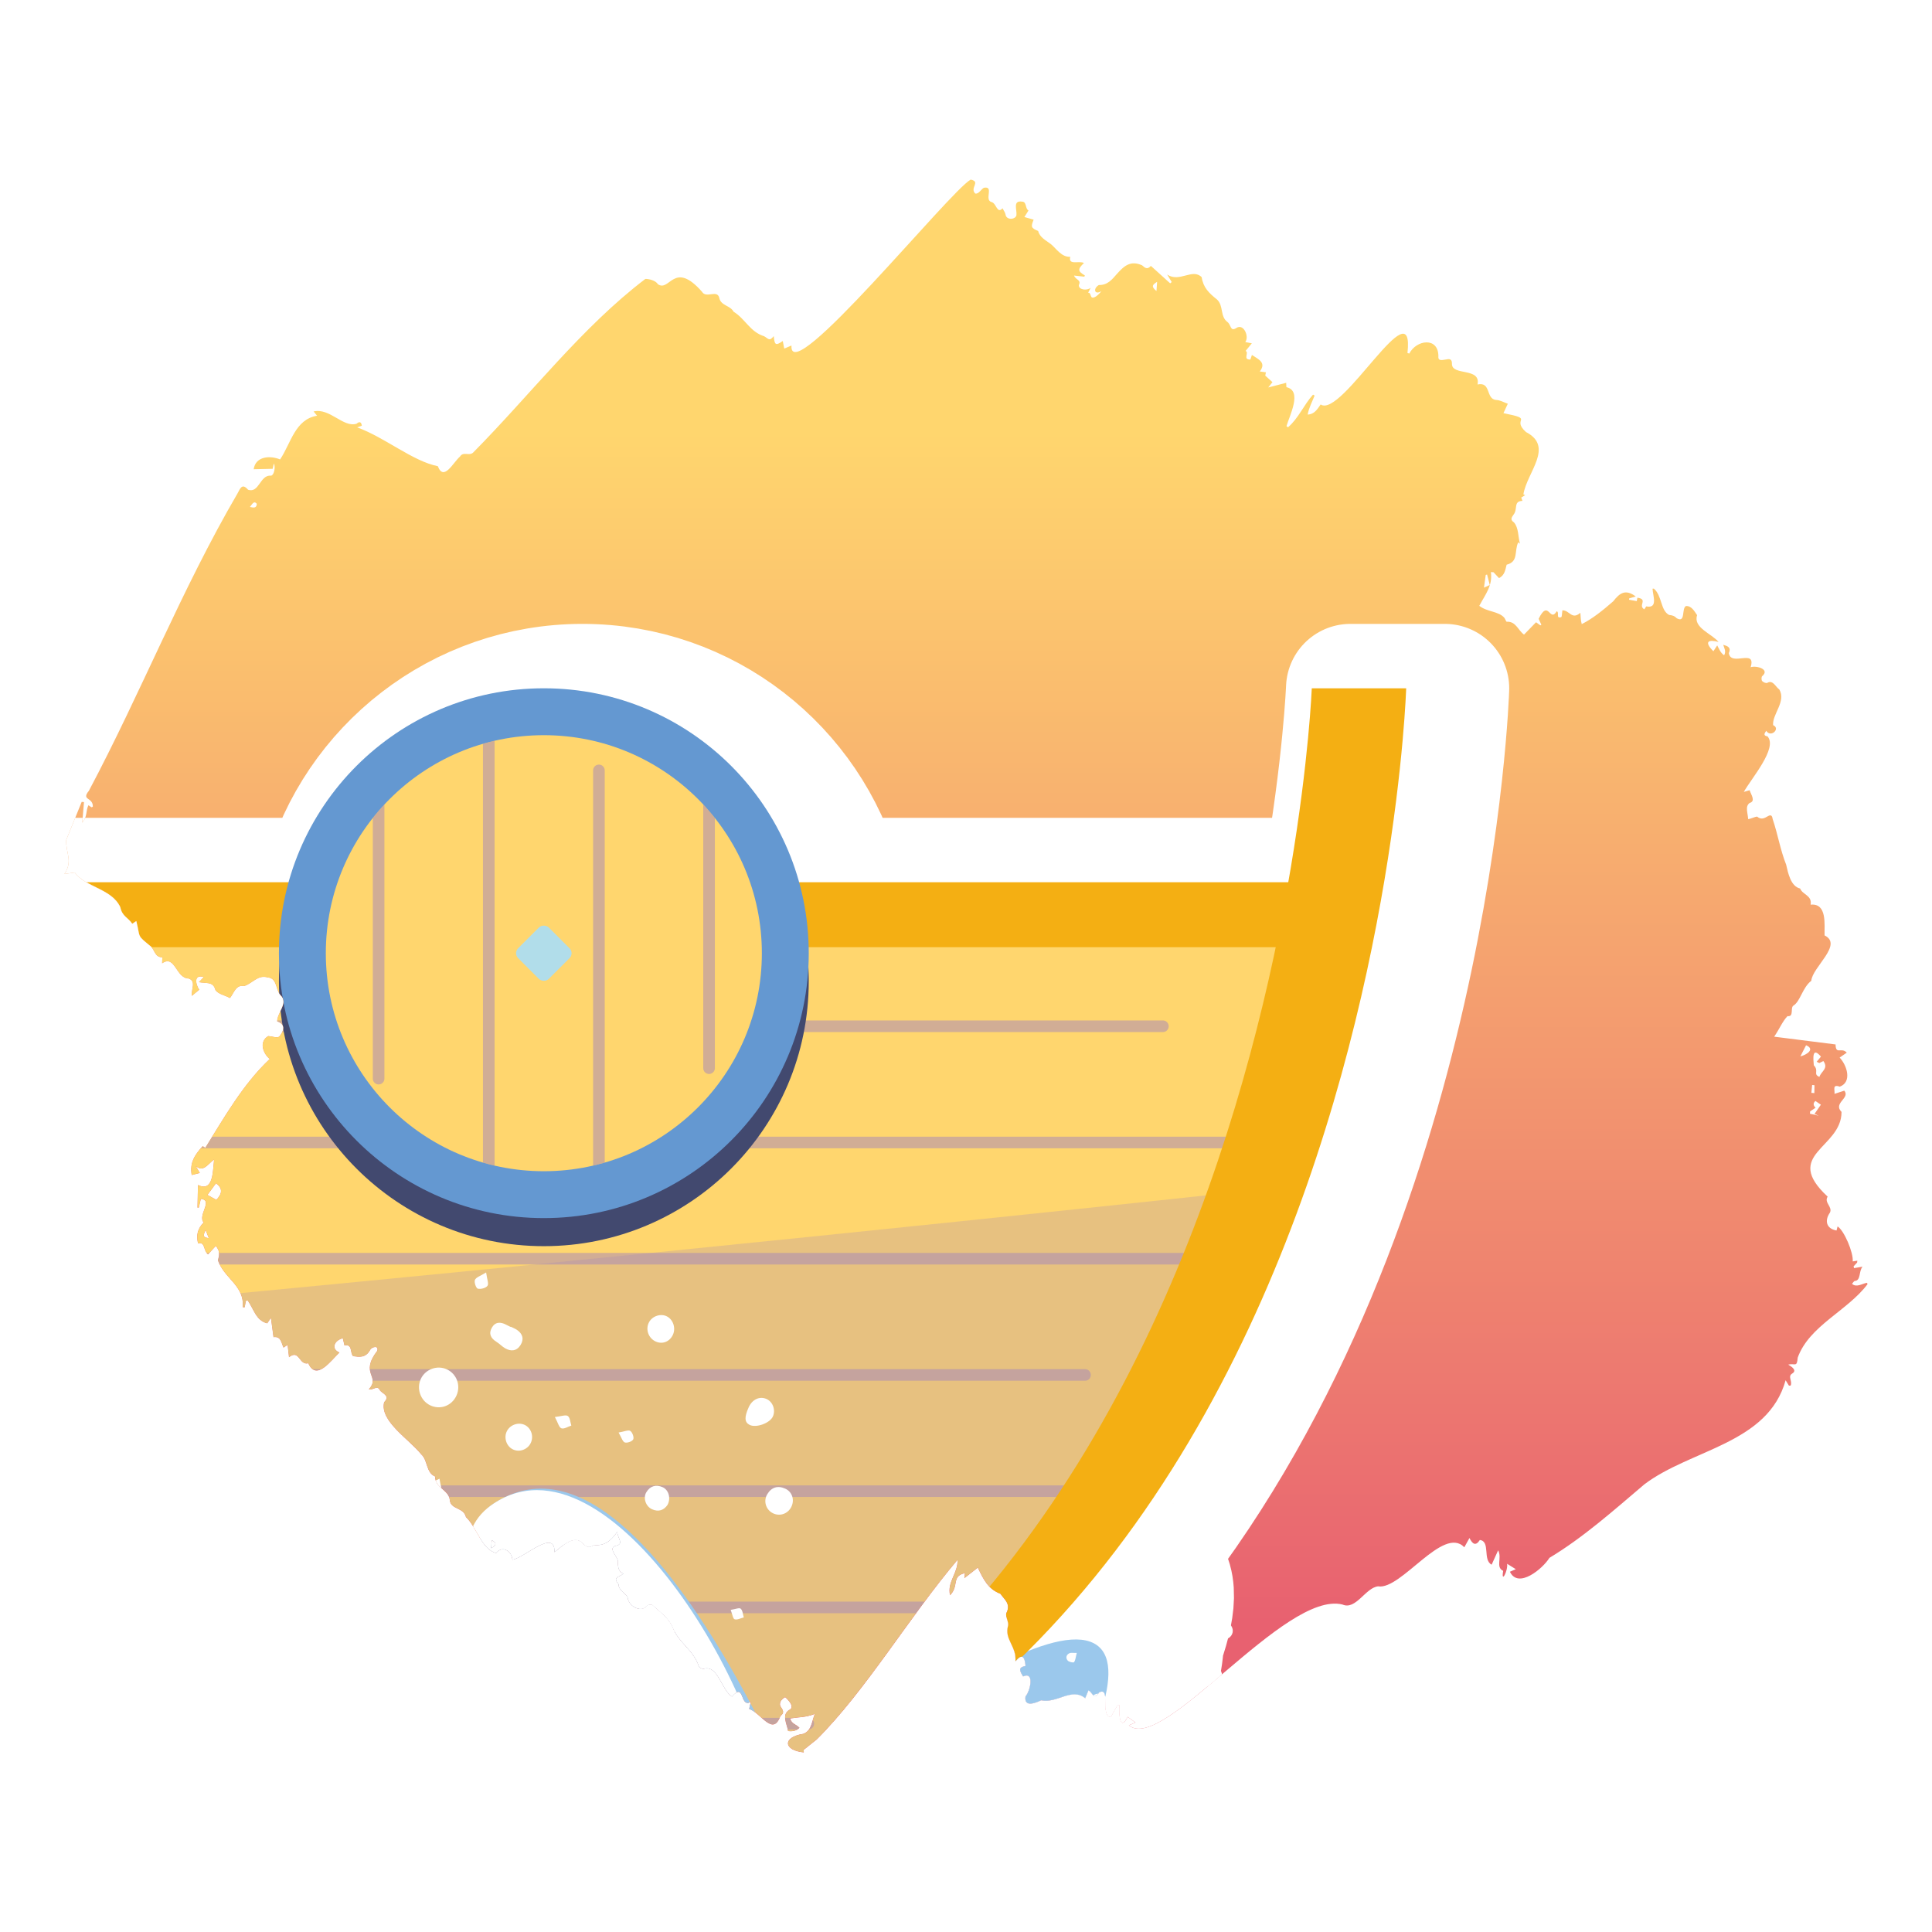 <?xml version="1.0" encoding="UTF-8"?>
<svg xmlns="http://www.w3.org/2000/svg" width="300" height="300" xmlns:xlink="http://www.w3.org/1999/xlink" viewBox="0 0 300 300">
  <defs>
    <clipPath id="b">
      <path d="M126.772,270.147c-.714.568-1.284,1.023-1.977,1.575-.003-.058.007.152.018.393-3.196-.319-3.327-2.383-.098-2.884,1.266-.458,1.292-1.73,1.796-3.082-1.457.556-2.442.47-3.814.697.252.876.893.851,1.45,1.442-.481.508-1.165.591-1.771.508-.164-1.022-1.028-2.49.117-3.246,1.081-.446-.186-1.686-.567-2.013-.576.277-1.111.961-.617,1.595.308.467.508.864-.116,1.321-1.184,3.272-3.027-.469-4.858-1.096.043-.188.129-.569.249-1.096-1.736,1.039-.908-3.182-2.925-.821-1.624-1.05-2.16-4.844-4.273-4.346-.195.121-.721-.087-.862-.323-.793-2.584-3.2-3.697-4.05-6.08-.648-1.513-1.976-2.377-3.113-3.449-.105-.152-.742-.109-.861.057-.955,1.197-2.936.12-3.038-1.301-.305-.566-1.47-1.131-1.391-1.989-.993-1.138.043-1.066.753-1.648-.713-.298-.871-.891-.862-1.733.182-.805-1.666-2.151-.396-2.576,1.456-.278.308-1.173.293-2.22-.995,1.425-2.019,2.272-3.674,2.052-.749.61-1.209.199-1.709-.265-1.289-1.414-3.222.461-4.368,1.389.096-3.759-4.685.9-6.54,1.179-.045-1.293-1.546-2.313-2.535-1.037-2.249-.607-2.976-3.952-4.684-5.586-.354-1.535-2.399-1.151-2.496-2.62-.174-1.629-2.3-1.873-2.288-3.673-1.441-.59-1.123-2.543-2.161-3.441-1.784-2.289-6.496-5.151-5.755-8.104.894-.917,0-1.194-.607-1.76-.469-1.012-1.005-.044-1.776-.239,1.881-2.059-1.466-2.334,1.303-5.969.307-.896-.85-.648-1.11-.104-.689,1.234-1.677,1.063-2.634.934-.512-.549-.059-1.924-1.332-1.664-.087-.365-.174-.73-.265-1.114-1.241.3-1.93,1.597-.515,2.208-1.318,1.253-3.583,4.501-4.84,1.678-1.488.342-1.344-2.237-2.996-.947-.081-.699-.146-1.267-.22-1.908-.179.118-.405.268-.633.418-.357-.743-.386-1.794-1.555-1.625-.128-.956-.256-1.902-.401-2.984-.273.4-.459.674-.57.836-1.739-.398-2.103-2.224-3.029-3.533-.095.013-.19.027-.285.04-.063.335-.127.67-.19,1.006-.1-.005-.2-.01-.301-.014.267-3.392-2.866-4.422-3.859-7.278.268-1.007.296-1.422-.313-2.239-.385.414-.736.792-1.218,1.311-.78-.576-.39-2-1.553-1.698-.335-1.357-.028-2.349.869-3.26-.982-1.094,1.552-3.478-.432-3.648-.108.467-.211.908-.313,1.349h-.215c.026-1.112.053-2.223.084-3.524,2.431,1.178,2.282-2.245,2.499-3.943-.967.712-1.639,2.005-2.82,1.039.176.3.352.6.614,1.048-.519.131-.969.245-1.271.321-.347-1.909.465-3.139,1.711-4.501.127.086.294.199.395.268,2.901-4.637,5.805-9.825,10.004-13.792-1.101-.897-1.671-2.744-.22-3.567.661.055,1.365.339,1.709.081.63-.781,1.133-1.841-.331-2.352-.007-1.37,1.816-2.873.508-4.08-.762-.851-.499-2.634-1.967-2.737-1.541-.467-2.351.923-3.668,1.337-1.282-.241-1.534,1.02-2.196,1.866-.778-.443-1.737-.572-2.254-1.223-.354-1.428-1.427-.995-2.579-1.251.279-.295.512-.541.756-.799-1.61-.454-1.243,1.18-.684,1.971-.347.287-.659.544-1.161.959-.146-.998.719-2.27-.491-2.696-2.003-.024-2.094-3.775-4.13-2.353.013-.316.026-.622.039-.933-1.119-.022-1.15-.978-1.739-1.663-2.298-1.886-1.623-1.258-2.3-3.981-.202.134-.39.26-.632.421-.647-.984-1.563-1.132-1.856-2.568-1.328-2.881-5.346-3.058-7.079-5.386-.585.083-1.041.148-1.601.228,1.383-2.045.167-3.317.285-5.289.802-1.974,1.602-3.943,2.4-5.907l.357.032c-.084.989-.167,1.98-.27,3.197.814-.916.531-1.853.959-2.706.183.12.335.22.487.32.067-.034.134-.067.201-.101.024-1.515-1.858-.945-.615-2.467,8.097-15.249,14.395-31.292,23.079-46.174.452-.861.735-1.603,1.645-.565,1.744.56,1.811-2.35,3.56-2.194.431-.026.743-1.269.438-1.892-.072.32-.123.543-.188.83-.996.023-1.962.045-2.946.068.288-2.054,2.598-2.155,4.1-1.523,1.683-2.489,2.304-6.224,5.744-6.788-.14-.172-.266-.327-.539-.662,2.52-.59,4.58,2.546,6.67,1.905.44-.39.743-.297.818.309-.216.079-.43.157-.716.261,4.26,1.531,8.617,5.253,12.519,6.025.919,2.415,2.378-.584,3.433-1.49.519-.833,1.393-.071,2.021-.601,8.953-9.038,16.928-19.513,26.772-26.991.548-.009,1.596.235,1.946.822,1.848,1.277,2.466-3.795,6.841,1.161.667,1.147,2.425-.463,2.708,1.046.282,1.139,1.689,1.087,2.207,2.067,1.786,1.081,2.565,3.146,4.737,3.803.689.392.8.85,1.497-.017.118,1.414.309,1.516,1.399.76.079.407.154.792.229,1.178l1.123-.477c-.465,6.943,24.591-23.986,27.83-25.766,1.614.353-.188,1.261.697,2.163.504.143.961-.691,1.338-.89,1.676-.328-.022,1.919,1.229,2.224.722.181.831,1.901,1.677.962.181.363.422.654.47.981.121.87,1.498.81,1.687.114.111-.926-.632-2.356.922-2.128.695.044.417,1.093.954,1.37-.252.402-.445.71-.638,1.018.435.124.871.249,1.436.41-.455,1.116-.409,1.297.704,1.757.236,1.007,1.231,1.468,1.973,2.04.853.704,1.654,2.045,3.013,1.97-.367,1.39,1.423.545,2.121.967-1.036.973-.927,1.293.14,1.928-.026.064-.052.129-.078.193-.473-.052-.945-.105-1.599-.177.27.731,1.157.622.746,1.475-.068.73,1.223.916,1.837.424-.165.316-.264.505-.399.765.57-.039.209,1.014.965.708.422-.171.76-.545,1.101-.949-1.081.652-1.342-.397-.403-.954,1.362.035,2.055-.861,2.827-1.742,1.164-1.315,2.162-2.092,3.896-1.315.42.365.792.737,1.358.086,1.024.926,2.01,1.817,2.997,2.709.08-.067.161-.134.241-.2-.201-.332-.402-.663-.707-1.165,1.923,1.296,3.917-1.03,5.357.406.242,1.625,1.152,2.489,2.362,3.451,1.077.962.459,2.642,1.638,3.51.591.438.42,1.541,1.363.95,1.136-.803,2.064,1.302,1.41,2.168.424.081.745.143,1.018.195-.349.427-.657.804-.966,1.18.601.262-.509,1.372.736,1.339.079-.234.163-.483.242-.715.997.668,2.299,1.187,1.222,2.566.322.045.606.085.957.133-.052.234-.096.434-.112.508.399.361.738.669,1.123,1.017-.197.249-.374.474-.652.826.998-.259,1.849-.481,2.782-.723.017.314.026.498.036.679,2.534.548.472,4.428.011,6.054.081.056.162.112.243.169,1.616-1.377,2.453-3.491,3.878-5.066.083.048.165.097.248.145-.384.974-.893,1.909-1.079,2.947,1.031-.032,1.49-.808,2.019-1.568,3.259,2.237,14.631-18.5,13.479-7.991.094.03.189.059.283.089,1.094-2.144,4.509-2.623,4.519.402-.096.89.735.556,1.293.499.593-.139.81.106.812.662-.08,1.962,4.51.524,3.973,3.236,2.144-.457,1.241,2.226,2.864,2.406.605-.004,1.21.372,1.837.587-.225.485-.433.934-.678,1.461,5.02.996,1.101.777,3.501,2.933,4.404,2.295.161,6.216-.403,9.674.089.041.178.082.266.123-.185.117-.369.233-.605.382.059.154.126.329.196.511-1.449.027-.687,1.274-1.387,2.138-.349.477-.522.808.079,1.218.73.849.617,2.264.918,3.296-.073-.059-.231-.188-.271-.221-.656,1.441.088,2.991-1.8,3.481-.204.757-.278,1.634-1.183,2.076-.315-.334-.584-.62-.852-.905-.137-.009-.274-.017-.41-.026.293,2.122-.855,3.447-1.799,5.239,1.242.98,3,.811,3.902,1.869.136.202.265.614.366.604,1.437-.079,1.729,1.318,2.679,1.994.643-.661,1.245-1.281,1.864-1.918.26.187.466.335.672.483.052-.03.105-.061.157-.091l-.428-.924c1.562-3.164,1.703.665,2.812-1.18.475.196-.208,1.169.688.926.129-.035.115-.591.193-1.067,1.148-.008,1.437,1.548,2.789.384.073.773.039,1.143.215,1.756,1.685-.842,3.335-2.183,4.895-3.547,1.023-1.326,1.915-1.908,3.486-.744-.475.142-.748.223-1.02.305-.005.067-.011.135-.016.202.378.068.756.137,1.195.217.034-.181.063-.334.1-.528,1.723.228.025,1.229,1.078,1.799.134-.204.256-.391.296-.453,1.868.37,1.023-1.643.979-2.751l.204-.01c1.293,1.101,1.019,3.405,2.372,4.092.478.042.83.144,1.165.502,1.443.824.727-1.53,1.45-1.887.825-.061,1.284.754,1.73,1.415-.65,1.95,2.239,2.847,3.33,4.16-1.55-.417-2.332-.086-.804,1.442.229-.349.361-.551.594-.905.361.657.506,1.139,1.073,1.535.326-.601.054-1.047-.141-1.632.68.197,1.275.399.869,1.299.351,2.153,4.294-.792,3.39,2.185.898-.303,3.057.317,1.793,1.39-.131.095-.137.605-.006.756.169.194.628.381.795.285.865-.523,1.285.614,1.879,1.035,1.081,1.873-1.129,3.834-.969,5.528,1.202.529-.36,2.016-1.067.878-.308.414-.488.762.194.862,1.616,1.818-2.468,6.466-3.68,8.628.365-.107.59-.173.909-.267.159.618,1.012,1.706-.01,1.987-.745.554-.263,1.555-.229,2.5.289.015,1.168-.414,1.404-.381.598.516,1.12.261,1.637-.051.559-.337.696-.053.782.465.801,2.367,1.179,4.776,2.081,7.035.296,1.29.714,3.393,2.176,3.714.357.969,1.887,1.054,1.624,2.511,2.597-.272,2.122,3.134,2.166,4.769,2.929,1.423-1.903,4.927-2.06,7.046-1.368,1.049-1.719,3.218-2.761,3.844-.552.332.13,1.785-.94,1.65-.796.839-1.221,1.956-2.062,3.186,3.359.425,6.449.815,9.532,1.205.032,1.666.885.365,1.742,1.274-.463.32-.798.55-1.11.766,1.152,1.211,1.958,3.802.022,4.516-1.213-.421-.742.496-.819,1.117.542-.177.997-.326,1.52-.497.973,1.168-1.798,1.906-.43,3.306.013,5.671-9.282,6.554-2.154,13.149-.601.93.805,1.579.35,2.49-.864,1.241-.557,2.496,1.028,2.77.031-.119.095-.368.163-.633,1.014.619,2.481,4.084,2.35,5.432.203-.031.46-.071.716-.111-.01.096-.021.192-.031.288-.183.196-.365.393-.548.59.022.092.044.183.066.275.393-.066.786-.133,1.324-.224-.604.681-.237,2.147-1.186,2.219-.146-.009-.301.289-.452.446.707.611,1.519-.008,2.306-.16.039.066.079.131.118.197-3.126,4.171-9.064,6.455-10.856,11.429-.128,1.576-.41.812-1.467,1.079.511.307,1.427.88.622,1.38-.764.446.062,1.168-.253,1.875-.087.003-.174.006-.261.009-.122-.197-.243-.393-.517-.836-2.745,9.891-14.735,10.7-21.933,16.161-4.721,4.006-9.465,8.241-14.742,11.416-1.032,1.679-4.844,4.864-6.137,2.157.234-.101.458-.199.914-.396-.521-.325-.863-.539-1.347-.841.147,1.114-.969,3.195-.613,1.098-1.212-.582-.148-1.97-.78-3.19-.401.884-.706,1.557-1.011,2.231-1.428-.731-.155-3.632-1.829-3.831-.673,1.024-1.157.594-1.616-.31-.299.539-.537.97-.797,1.437-3.272-3.432-9.814,6.669-13.382,6.068-1.938.182-3.462,3.741-5.535,2.824-8.971-2.229-27.887,23.203-33.172,18.759.277-.119.533-.228,1.027-.44-.491-.356-.823-.597-1.214-.881-1.253,2.454-1.359-.662-1.252-1.807-.098-.031-.197-.062-.295-.093-.366.652-.732,1.305-1.092,1.947-1.624-.22.047-4.78-1.789-3.836-.899,1.306-.917.067-1.661-.321-.179.432-.346.837-.504,1.219-2.082-1.718-4.408.854-6.83.32-.817.38-2.702,1.194-2.44-.602.711-.752,1.476-3.949-.374-3.102-.693-1.096-.614-1.406.383-1.632-.13-1.436-.512-1.982-1.573-.714.167-2.383-1.748-3.383-1.153-5.508.157-.534-.429-1.418-.268-1.963.769-1.473-.333-2.133-.906-3.004-1.931-.74-2.614-2.2-3.516-4.067-.659.517-1.34,1.051-2.08,1.631.027-.286.049-.514.074-.772-2.134.455-.86,2.028-2.308,3.424-.48-2.06,1.266-3.471,1.159-5.483-7.491,8.85-14.265,20.34-21.905,27.933ZM281.647,165.413c.861.91-.177,1.368.871,1.808.243-.854,1.473-1.293.613-2.462l-.624.31-.413-.196c.221-.269.443-.537.662-.803-1.404-1.639-1.201.322-1.109,1.344ZM33.541,183.748c-.44.598-.881,1.197-1.321,1.794.416.232.892.496,1.372.764.972-1.015.967-1.809-.051-2.558ZM282.421,173.251c-.222-.095-.444-.189-.666-.284.342-.493.685-.986.992-1.43-.25-.17-.55-.375-.848-.578q-.56.478.02,1.052c-.282.189-.563.377-.843.564-.009.121-.018.242-.026.363.457.104.914.208,1.372.313ZM280.446,162.308c-.318.619-.555,1.08-.89,1.733,1.061-.275,2.309-1.141.89-1.733ZM230.913,89.214c-.07.023-.14.046-.21.069-.088.634-.176,1.268-.273,1.965l.902-.413c-.137-.532-.278-1.077-.419-1.622ZM179.677,43.765c-.848.503-.866.792-.101,1.425.035-.491.064-.905.101-1.425ZM38.809,78.717c.649.155,1.027.174,1.063-.485-.428-.544-.687.017-1.063.485ZM31.936,191.013c-.467.934-.379,1.117.477,1.239-.178-.463-.328-.851-.477-1.239ZM281.27,169.697c.154.012.308.025.462.037.005-.409.011-.818.016-1.226-.12-.01-.24-.02-.36-.03-.039.406-.079.812-.118,1.218ZM76.359,239.142c-.032.385-.064.77-.106,1.275.927-.494.838-.89.106-1.275Z" fill="none"/>
    </clipPath>
    <linearGradient id="c" data-name="Dégradé sans nom 13" x1="148.843" y1="67.007" x2="148.843" y2="252.017" gradientUnits="userSpaceOnUse">
      <stop offset="0" stop-color="#ffd66e"/>
      <stop offset="1" stop-color="#e86170"/>
    </linearGradient>
    <clipPath id="d">
      <path d="M-308.262-96.035v382.338c5.591,1.035,11.753,1.613,18.236,1.613,15.015,0,28.313-3.085,36.727-7.838.407-.018.814-.036,1.222-.054,4.534,4.784,11.726,7.892,19.852,7.892s15.324-3.111,19.857-7.898c5.785,4.787,14.967,7.898,25.342,7.898,8.549,0,16.292-2.112,21.995-5.531,6.661,3.419,15.704,5.531,25.689,5.531,8.605,0,16.503-1.576,22.791-4.195,1.547,2.619,3.49,4.195,5.607,4.195,2.085,0,4.001-1.532,5.536-4.082,6.242,2.55,14.029,4.082,22.506,4.082,11.085,0,21.005-2.605,27.792-6.713,5.811,4.107,14.305,6.713,23.796,6.713,8.805,0,16.768-2.234,22.514-5.835,6.711,3.601,16.01,5.835,26.294,5.835.455,0,.885-.049,1.333-.061.912.023,1.814.061,2.74.061,15.015,0,28.313-3.085,36.727-7.838.407-.018.814-.036,1.222-.054,4.534,4.784,11.726,7.892,19.852,7.892s15.324-3.111,19.857-7.898c5.785,4.787,14.967,7.898,25.342,7.898,8.549,0,16.292-2.112,21.995-5.531,6.661,3.419,15.704,5.531,25.689,5.531,8.605,0,16.503-1.576,22.791-4.195,1.547,2.619,3.49,4.195,5.607,4.195,2.085,0,4.001-1.532,5.536-4.082,6.242,2.55,14.029,4.082,22.506,4.082,11.085,0,21.005-2.605,27.792-6.713,5.811,4.107,14.305,6.713,23.796,6.713,8.805,0,16.768-2.234,22.514-5.835,6.711,3.601,16.01,5.835,26.294,5.835,1.84,0,3.628-.107,5.395-.246V-96.035H-308.262Z" fill="none"/>
    </clipPath>
    <clipPath id="e">
      <path d="M-308.262-96.035v382.338c5.591,1.035,11.753,1.613,18.236,1.613,15.015,0,28.313-3.085,36.727-7.838.407-.018.814-.036,1.222-.054,4.534,4.784,11.726,7.892,19.852,7.892s15.324-3.111,19.857-7.898c5.785,4.787,14.967,7.898,25.342,7.898,8.549,0,16.292-2.112,21.995-5.531,6.661,3.419,15.704,5.531,25.689,5.531,8.605,0,16.503-1.576,22.791-4.195,1.547,2.619,3.49,4.195,5.607,4.195,2.085,0,4.001-1.532,5.536-4.082,6.242,2.55,14.029,4.082,22.506,4.082,11.085,0,21.005-2.605,27.792-6.713,5.811,4.107,14.305,6.713,23.796,6.713,8.805,0,16.768-2.234,22.514-5.835,6.711,3.601,16.01,5.835,26.294,5.835.455,0,.885-.049,1.333-.061.912.023,1.814.061,2.74.061,15.015,0,28.313-3.085,36.727-7.838.407-.018.814-.036,1.222-.054,4.534,4.784,11.726,7.892,19.852,7.892s15.324-3.111,19.857-7.898c5.785,4.787,14.967,7.898,25.342,7.898,8.549,0,16.292-2.112,21.995-5.531,6.661,3.419,15.704,5.531,25.689,5.531,8.605,0,16.503-1.576,22.791-4.195,1.547,2.619,3.49,4.195,5.607,4.195,2.085,0,4.001-1.532,5.536-4.082,6.242,2.55,14.029,4.082,22.506,4.082,11.085,0,21.005-2.605,27.792-6.713,5.811,4.107,14.305,6.713,23.796,6.713,8.805,0,16.768-2.234,22.514-5.835,6.711,3.601,16.01,5.835,26.294,5.835,1.84,0,3.628-.107,5.395-.246V-96.035H-308.262Z" fill="none"/>
    </clipPath>
    <filter id="f" data-name="drop-shadow-4" x="-276.52" y="106.876" width="500.871" height="190.014" filterUnits="userSpaceOnUse">
      <feOffset dx="-6" dy="0"/>
      <feGaussianBlur result="g" stdDeviation="0"/>
      <feFlood flood-color="#42496f" flood-opacity="1"/>
      <feComposite in2="g" operator="in"/>
      <feComposite in="SourceGraphic"/>
    </filter>
    <clipPath id="h">
      <path d="M-216.435,141.306H218.486s-20.641,155.493-155.493,155.493h-247.165l-32.263-155.493Z" fill="none"/>
    </clipPath>
    <clipPath id="i">
      <circle cx="90.447" cy="148.012" r="33.854" fill="none"/>
    </clipPath>
  </defs>
  <g isolation="isolate">
    <g id="a" data-name="bateau 01">
      <g clip-path="url(#b)">
        <rect x="5.286" y="7.067" width="287.116" height="269.478" fill="url(#c)"/>
        <g clip-path="url(#d)">
          <path d="M178.758,242.86c-.299-.106-.625-.178-.963-.234,44.094-56.136,46.555-135.75,46.555-135.75h-14.658s-.475,12.065-3.649,30.119h-75.965c-4.818-17.367-20.73-30.119-39.631-30.119s-34.814,12.752-39.631,30.119H4.774C-.044,119.629-15.957,106.876-34.858,106.876s-34.814,12.752-39.631,30.119h-46.042c-4.818-17.367-20.73-30.119-39.631-30.119s-34.814,12.752-39.631,30.119h-12.062l-5.171-24.788h-9.627l15.817,80.878-.085,1.325-.415,6.468h0s-1.555,24.249-1.555,24.249c-.321,5.004-2.906,9.589-7.023,12.452l-5.817,4.047c-4.395,3.057-7.266,7.854-7.884,13.172l-4.884,42H68.775s17.834,1.392,40.982-6.731c.307-.094.614-.187.919-.283-4.341,3.578-7.056,5.932-7.056,5.932l41.983,13.133s3.869-5.171,8.651-12.319l.853.267s13.716-18.328,21.416-33.687l.521,1.691c1.822-2.908,2.834-6.299,2.99-9.725,2.196-6.171,2.394-10.915-1.276-12.218Z" fill="none" stroke="#fff" stroke-linecap="round" stroke-linejoin="round" stroke-width="20"/>
        </g>
        <g>
          <g clip-path="url(#e)">
            <g>
              <path d="M155.107,296.799s36.861-49.252,23.652-53.939c-13.209-4.687-65.635,40.806-65.635,40.806l41.983,13.133Z" fill="#fff"/>
              <path d="M145.603,308.851s36.861-49.252,23.652-53.939c-13.209-4.687-65.635,40.806-65.635,40.806l41.983,13.133Z" fill="#9bc8ec"/>
              <g>
                <path d="M159.963,268.588c-.992-.981-.593-2.379.105-2.894.831-.613,1.99-.519,2.633.253.677.814.571,2.003-.243,2.69-.131.111-.28.199-.414.307-1.133.906-1.274.883-2.08-.357Z" fill="#fff"/>
                <path d="M189.07,261.663c-.766.542-1.819.369-2.383-.392-.593-.8-.414-1.883.402-2.432.77-.517,1.844-.318,2.383.443.538.758.353,1.847-.403,2.382Z" fill="#fff"/>
                <path d="M171.737,250.514c-.646.45-1.316.294-1.848-.432-.513-.699-.373-1.653.311-2.131.665-.464,1.574-.289,2.044.394.493.716.281,1.619-.507,2.168Z" fill="#fff"/>
                <path d="M161.616,247.18c.675-.449,1.536-.284,1.968.377.428.655.24,1.53-.422,1.971-.716.477-1.631.333-2.061-.326-.433-.663-.209-1.54.515-2.022Z" fill="#fff"/>
                <path d="M171.427,265.565c-.642.451-1.546.304-1.999-.326-.46-.639-.306-1.533.343-1.986.659-.46,1.524-.316,1.99.331.47.653.324,1.518-.334,1.981Z" fill="#fff"/>
                <path d="M149.175,260.692c-.625.408-1.487.206-1.886-.441-.38-.616-.209-1.423.389-1.836.633-.436,1.464-.269,1.891.38.418.635.242,1.481-.395,1.897Z" fill="#fff"/>
                <path d="M191.207,252.5c.4.621.239,1.404-.377,1.823-.641.436-1.47.264-1.886-.391-.394-.621-.229-1.421.376-1.831.639-.433,1.463-.259,1.887.398Z" fill="#fff"/>
                <path d="M153.267,253.523c.587-.382,1.331-.242,1.668.314.349.575.169,1.398-.385,1.762-.57.375-1.281.227-1.661-.346-.393-.592-.23-1.334.379-1.73Z" fill="#fff"/>
                <path d="M189.567,268.322c-.166.111-.321.242-.498.33-.546.272-1.021.163-1.313-.377-.295-.547-.093-1.003.419-1.304.268-.157.586-.228.859-.378.502-.276.953-.262,1.262.247.315.519.086.923-.387,1.223-.12.076-.237.159-.355.238.005.007.009.013.014.02Z" fill="#fff"/>
                <path d="M172.216,240.527c.551-.392,1.315-.284,1.682.239.372.53.205,1.377-.346,1.759-.519.36-1.328.203-1.675-.326-.357-.544-.207-1.284.339-1.673Z" fill="#fff"/>
                <path d="M173.26,282.884c.44.604.39,1.295-.12,1.692-.48.373-1.237.253-1.614-.256-.379-.512-.163-1.773.364-2.123.416-.277.814-.077,1.371.687Z" fill="#fff"/>
                <path d="M164.228,280.154c.562-.358,1.317-.188,1.652.405.35.619.228,1.176-.343,1.597-.548.405-1.283.242-1.659-.336-.373-.573-.219-1.303.35-1.666Z" fill="#fff"/>
                <path d="M183.621,280.605c-.546.335-1.326.137-1.672-.425-.353-.571-.199-1.236.366-1.576.572-.345,1.325-.167,1.667.395.325.534.155,1.29-.361,1.606Z" fill="#fff"/>
                <path d="M181.819,263.546c.349.517.219,1.262-.284,1.619-.527.375-1.306.206-1.662-.36-.337-.536-.183-1.265.339-1.601.517-.333,1.257-.175,1.606.341Z" fill="#fff"/>
                <path d="M169.354,272.557c-.246-.495-.184-.995.341-1.373.481-.346,1.233-.2,1.518.3.314.552.199,1.065-.301,1.447-.464.353-1.2.184-1.558-.374Z" fill="#fff"/>
                <path d="M182.924,250.061c.154-.433.197-.976.49-1.272.436-.441.994-.241,1.337.238.354.494.28,1.092-.232,1.353-.362.185-.901.025-1.361.019l-.233-.339Z" fill="#fff"/>
                <path d="M167.2,256.666c-.179.683-.197,1.144-.429,1.438-.092.116-.782-.031-.979-.254-.348-.394-.241-.898.275-1.14.229-.107.544-.03,1.133-.044Z" fill="#fff"/>
                <path d="M174.735,248.373c.553.224,1,.269,1.116.489.123.233-.068.632-.123.959-.325-.065-.769-.027-.94-.225-.164-.189-.044-.624-.054-1.223Z" fill="#fff"/>
                <path d="M181.114,256.41c-.514-.204-.924-.242-1.037-.445-.118-.213.049-.584.092-.886.322.057.734.017.935.204.148.138.02.573.01,1.128Z" fill="#fff"/>
                <path d="M194.729,268.785c-.546-.221-.974-.265-1.067-.466-.104-.223.013-.669.198-.861.108-.113.655-.011.786.161.15.197.058.579.083,1.165Z" fill="#fff"/>
                <path d="M180.836,267.79c-.225.517-.278.928-.48,1.024-.219.104-.578-.085-.875-.146.063-.3.033-.708.218-.868.168-.145.569-.021,1.137-.01Z" fill="#fff"/>
                <path d="M176.927,271.949c-.171.474-.196.856-.376.954-.191.104-.653.024-.767-.137-.115-.162-.036-.622.124-.77.15-.138.52-.038,1.019-.047Z" fill="#fff"/>
                <path d="M180.324,244.727c-.182.471-.214.827-.4.95-.162.106-.661.021-.72-.11-.101-.226-.072-.644.085-.809.131-.138.522-.029,1.035-.03Z" fill="#fff"/>
                <path d="M184.375,247.169c.193-.476.232-.858.417-.952.204-.104.542.057.821.103-.056.277-.025.652-.194.803-.156.139-.527.038-1.043.047Z" fill="#fff"/>
                <path d="M158.693,272.831c-.146.377-.186.756-.338.809-.222.077-.525-.081-.794-.14.075-.267.077-.612.25-.773.115-.108.475.045.883.104Z" fill="#fff"/>
                <path d="M149.281,264.415c.393.185.77.249.822.415.069.221-.116.521-.192.787-.242-.087-.588-.108-.696-.28-.108-.171.023-.492.066-.923Z" fill="#fff"/>
                <path d="M177.958,254.646c-.379-.125-.721-.141-.784-.282-.091-.203.02-.497.045-.752.247.062.559.055.719.208.113.109.021.432.02.826Z" fill="#fff"/>
                <path d="M172.073,256.44c-.365-.128-.646-.15-.779-.301-.082-.093.02-.528.115-.557.199-.06.498-.015.658.11.097.076.012.385.006.748Z" fill="#fff"/>
              </g>
            </g>
            <g filter="url(#f)">
              <g>
                <path d="M-216.435,141.306H218.486s-20.641,155.493-155.493,155.493h-247.165l-32.263-155.493Z" fill="#ffd66e"/>
                <g mix-blend-mode="multiply" opacity=".5">
                  <g clip-path="url(#h)">
                    <g>
                      <line x1="-204.179" y1="159.355" x2="186.575" y2="159.355" fill="none" stroke="#a384bb" stroke-linecap="round" stroke-linejoin="round" stroke-width="1.803"/>
                      <line x1="-197.665" y1="177.403" x2="203.468" y2="177.403" fill="none" stroke="#a384bb" stroke-linecap="round" stroke-linejoin="round" stroke-width="1.803"/>
                      <line x1="-191.15" y1="195.452" x2="195.266" y2="195.452" fill="none" stroke="#a384bb" stroke-linecap="round" stroke-linejoin="round" stroke-width="1.803"/>
                      <line x1="-226.653" y1="213.501" x2="174.479" y2="213.501" fill="none" stroke="#a384bb" stroke-linecap="round" stroke-linejoin="round" stroke-width="1.803"/>
                      <line x1="-188.69" y1="231.55" x2="212.442" y2="231.55" fill="none" stroke="#a384bb" stroke-linecap="round" stroke-linejoin="round" stroke-width="1.803"/>
                      <line x1="-184.635" y1="249.599" x2="170.254" y2="249.599" fill="none" stroke="#a384bb" stroke-linecap="round" stroke-linejoin="round" stroke-width="1.803"/>
                      <line x1="-269.619" y1="267.648" x2="131.514" y2="267.648" fill="none" stroke="#a384bb" stroke-linecap="round" stroke-linejoin="round" stroke-width="1.803"/>
                      <line x1="-184.635" y1="285.696" x2="115.11" y2="285.696" fill="none" stroke="#a384bb" stroke-linecap="round" stroke-linejoin="round" stroke-width="1.803"/>
                    </g>
                  </g>
                </g>
                <path d="M68.775,296.799s94.973,7.451,131.114-111.896c0,0-275.115,29.977-401.186,34.74l17.125,77.156H68.775Z" fill="#a384bb" mix-blend-mode="multiply" opacity=".25"/>
                <rect x="-216.435" y="136.996" width="429.491" height="10.086" fill="#f4af13"/>
                <path d="M62.41,296.799c156.077,0,161.941-189.922,161.941-189.922h-14.658s-6.98,177.995-147.282,189.922Z" fill="#f4af13"/>
              </g>
              <g>
                <circle cx="-34.858" cy="152.37" r="41.135" fill="#42496f"/>
                <circle cx="-34.858" cy="148.012" r="41.135" fill="#6498d1"/>
              </g>
              <g>
                <circle cx="90.447" cy="152.37" r="41.135" fill="#42496f"/>
                <circle cx="90.447" cy="148.012" r="41.135" fill="#6498d1"/>
                <circle cx="90.447" cy="148.012" r="33.854" fill="#ffd66e"/>
                <rect x="87.082" y="144.647" width="6.729" height="6.729" rx="1.082" ry="1.082" transform="translate(-78.167 107.299) rotate(-44.997)" fill="#b1ddea"/>
                <g mix-blend-mode="multiply" opacity=".5">
                  <g clip-path="url(#i)">
                    <g>
                      <line x1="64.791" y1="121.451" x2="64.791" y2="167.489" fill="none" stroke="#a384bb" stroke-linecap="round" stroke-linejoin="round" stroke-width="1.803"/>
                      <line x1="81.895" y1="113.136" x2="81.895" y2="183.713" fill="none" stroke="#a384bb" stroke-linecap="round" stroke-linejoin="round" stroke-width="1.803"/>
                      <line x1="98.998" y1="183.713" x2="98.998" y2="119.626" fill="none" stroke="#a384bb" stroke-linecap="round" stroke-linejoin="round" stroke-width="1.803"/>
                      <line x1="116.102" y1="122.263" x2="116.102" y2="165.866" fill="none" stroke="#a384bb" stroke-linecap="round" stroke-linejoin="round" stroke-width="1.803"/>
                    </g>
                  </g>
                </g>
              </g>
            </g>
          </g>
          <g>
            <path d="M129.675,293.671s-28.306-77.568-53.462-59.894c-7.116,4.999,11.552,44.802,11.552,44.802,0,0-24.849-12.07-26.835-1.703-1.986,10.367-11.544,18.439-30.66,14.615-19.116-3.823,53.95,23.179,55.65,12.333,1.699-10.846,24.147,10.256,29.172,5.015,5.025-5.241-3.684-20.635,14.583-15.168Z" fill="#9bc8ec"/>
            <path d="M119.527,282.446c.91-16.778-24.93-61.887-43.314-48.668-12.102,8.702,8.527,34.349,11.552,44.802-15.355-8.865-33.301-9.9-38.105-4.951-4.804,4.949,8.858,7.053,5.098,11.552-3.76,4.499-39.058,4.591-39.058,4.591,0,0,40.465,14.314,51.925,9.293,7.22-3.163-4.385-13.459,2.015-15.699,15.996-5.597,30.439,23.334,42.665,20.224,7.245-1.843-10.478-25.118-5.802-27.043,4.676-1.925,13.023,5.9,13.023,5.9Z" fill="#fff"/>
            <g>
              <g>
                <path d="M28.314,290.649c.822,2.099-.683,3.902-2.05,4.205-1.629.361-3.28-.537-3.723-2.099-.467-1.645.469-3.333,2.122-3.814.266-.077.545-.111.813-.182,2.268-.596,2.46-.47,2.838,1.89Z" fill="#fff"/>
                <path d="M9.403,287.601c1.244-.245,2.482.564,2.739,1.791.261,1.245-.553,2.464-1.808,2.708-1.275.248-2.458-.532-2.722-1.793-.267-1.272.516-2.455,1.791-2.706Z" fill="#fff"/>
                <path d="M18.044,260.822c-.254-1.18.272-2.168,1.286-2.42.954-.237,1.994.437,2.217,1.436.224,1.005-.921,2.725-1.928,2.898-.796.136-1.253-.42-1.574-1.914Z" fill="#fff"/>
                <path d="M29.595,270.773c-1.065.161-2.068-.585-2.175-1.68-.112-1.144.434-1.886,1.553-2.135,1.074-.238,2.053.484,2.23,1.583.175,1.09-.53,2.069-1.608,2.232Z" fill="#fff"/>
                <path d="M1.248,257.398c1.026-.136,2.047.667,2.191,1.723.146,1.075-.516,1.955-1.573,2.089-1.071.135-2.066-.622-2.204-1.676-.13-1.001.616-2.006,1.586-2.135Z" fill="#fff"/>
                <path d="M17.046,278.633c.04.892-.381,1.591-1.404,1.804-.937.195-1.952-.512-2.045-1.438-.102-1.021.404-1.704,1.393-1.939.916-.218,1.893.515,2.056,1.573Z" fill="#fff"/>
                <path d="M5.463,274.569c.563-.587.851-1.136,1.181-1.162.349-.028.98.392,1.043.705.063.314-.354.943-.688,1.055-.313.106-.793-.284-1.535-.598Z" fill="#fff"/>
                <path d="M32.97,285.215c.463-.462.77-.995,1.03-.973.378.033.722.465,1.081.726-.285.345-.514.853-.876.978-.241.084-.671-.377-1.235-.732Z" fill="#fff"/>
              </g>
              <g>
                <path d="M69.439,262.472c1.752.674,2.014,2.613,1.432,3.623-.694,1.205-2.173,1.714-3.382,1.109-1.274-.638-1.785-2.161-1.152-3.448.102-.207.238-.397.345-.602.908-1.729,1.094-1.776,2.757-.683Z" fill="#fff"/>
                <path d="M37.294,286.716c.652-1.082,2.044-1.436,3.15-.802,1.163.667,1.526,2.099.816,3.215-.67,1.053-2.102,1.387-3.177.74-1.072-.644-1.432-2.086-.789-3.153Z" fill="#fff"/>
                <path d="M64.678,291.107c.553-.903,1.464-1.072,2.512-.465,1.009.584,1.352,1.837.766,2.795-.569.931-1.785,1.205-2.733.617-.994-.616-1.22-1.843-.545-2.947Z" fill="#fff"/>
                <path d="M78.953,289.756c-.59.918-1.74,1.179-2.629.597-.88-.576-1.122-1.756-.543-2.658.625-.975,1.831-1.29,2.717-.71.891.583,1.089,1.786.456,2.77Z" fill="#fff"/>
                <path d="M56.938,272.385c.548-.902,1.742-1.208,2.64-.677.912.539,1.204,1.725.649,2.633-.564.923-1.708,1.212-2.632.666-.932-.551-1.219-1.697-.657-2.622Z" fill="#fff"/>
                <path d="M87,266.385c.55-.84,1.721-1.057,2.563-.474.801.555,1.026,1.642.511,2.473-.545.879-1.66,1.122-2.537.552-.859-.558-1.098-1.695-.537-2.551Z" fill="#fff"/>
                <path d="M39.605,299.165c-.829-.55-1.052-1.602-.519-2.451.554-.884,1.67-1.119,2.536-.536.82.553,1.05,1.628.525,2.459-.554.879-1.664,1.109-2.541.528Z" fill="#fff"/>
                <path d="M85.824,277.431c-.517.787-1.511,1.016-2.226.513-.741-.521-.963-1.632-.476-2.381.501-.77,1.457-.971,2.235-.47.804.518,1.004,1.52.467,2.337Z" fill="#fff"/>
                <path d="M33.089,278.775c.144-.227.265-.472.436-.676.527-.63,1.171-.752,1.822-.243.659.515.656,1.186.187,1.834-.245.339-.599.597-.855.929-.47.611-1.033.837-1.689.376-.668-.47-.605-1.091-.183-1.716.107-.159.207-.324.31-.486-.009-.006-.018-.012-.028-.017Z" fill="#fff"/>
                <path d="M45.333,252.024c-.868-.507-1.18-1.386-.765-2.151.391-.719,1.389-.98,2.128-.556.744.427,1.158,2.098.698,2.814-.363.566-.963.534-2.061-.108Z" fill="#fff"/>
                <path d="M57.941,250.516c-.5.745-1.522.942-2.255.393-.766-.574-.916-1.327-.44-2.154.457-.795,1.451-.99,2.226-.481.769.505.974,1.488.468,2.243Z" fill="#fff"/>
                <path d="M33.79,260.424c.493-.707,1.56-.884,2.29-.379.743.514.912,1.416.4,2.141-.519.735-1.543.921-2.269.412-.688-.482-.887-1.506-.421-2.175Z" fill="#fff"/>
                <path d="M45.217,280.482c-.709-.448-.95-1.438-.524-2.149.447-.747,1.498-.959,2.243-.453.705.479.908,1.461.446,2.156-.458.689-1.455.894-2.164.446Z" fill="#fff"/>
                <path d="M55.721,262.647c.571.477.764,1.128.32,1.877-.406.685-1.412.912-2.034.449-.685-.511-.82-1.206-.409-1.946.381-.686,1.381-.874,2.123-.38Z" fill="#fff"/>
                <path d="M51.132,297.702c.043.617.284,1.309.083,1.832-.3.779-1.095.833-1.776.428-.703-.418-.934-1.195-.444-1.794.346-.424,1.097-.517,1.667-.758l.471.291Z" fill="#fff"/>
                <path d="M66.952,281.075c-.147-.939-.374-1.517-.247-2.003.05-.193.981-.384,1.344-.216.642.297.781.978.276,1.554-.224.256-.655.331-1.373.665Z" fill="#fff"/>
                <path d="M62.137,295.364c-.803.022-1.378.208-1.64,0-.277-.221-.257-.816-.366-1.248.435-.095.962-.382,1.28-.231.304.145.391.745.726,1.479Z" fill="#fff"/>
                <path d="M49.936,288.898c.744-.026,1.27-.2,1.519-.011.261.199.255.747.365,1.142-.428.103-.914.376-1.263.254-.257-.09-.333-.695-.621-1.386Z" fill="#fff"/>
                <path d="M26.475,280.989c.792-.023,1.344-.199,1.567-.002.248.219.345.832.221,1.167-.073.197-.802.367-1.056.226-.291-.162-.384-.682-.732-1.391Z" fill="#fff"/>
                <path d="M44.138,274.719c-.002-.759-.158-1.294.039-1.522.214-.247.758-.207,1.158-.292.084.404.341.891.2,1.188-.129.27-.691.333-1.396.626Z" fill="#fff"/>
                <path d="M46.713,267.483c-.044-.676-.22-1.161-.051-1.379.179-.231.791-.382,1.019-.245.229.138.381.747.262,1.016-.111.252-.62.328-1.23.608Z" fill="#fff"/>
                <path d="M68.716,256.557c-.023-.544-.179-1.033-.019-1.18.233-.214.692-.183,1.054-.256.052.369.235.796.109,1.088-.084.195-.609.201-1.144.348Z" fill="#fff"/>
                <path d="M84.86,261.853c-.584-.016-1.084.109-1.238-.068-.204-.235-.138-.705-.188-1.074.345-.023.783-.184,1.009-.031.225.152.238.619.416,1.173Z" fill="#fff"/>
                <path d="M54.779,289.37c.534-.05.965-.215,1.119-.076.222.201.243.624.35.952-.338.057-.719.234-.999.131-.198-.073-.259-.521-.47-1.008Z" fill="#fff"/>
                <path d="M61.066,283.984c.52-.039.877-.164,1.123-.049.151.071.261.662.159.749-.213.181-.606.288-.871.219-.161-.042-.222-.469-.411-.919Z" fill="#fff"/>
              </g>
              <g>
                <path d="M105.756,251.74c-.651,2.403-3.172,3.013-4.585,2.383-1.683-.751-2.557-2.634-1.923-4.311.668-1.767,2.608-2.649,4.391-1.989.287.106.556.26.841.373,2.404.962,2.491,1.201,1.276,3.543Z" fill="#fff"/>
                <path d="M69.402,212.637c1.516.713,2.173,2.5,1.487,4.046-.721,1.625-2.561,2.299-4.13,1.514-1.48-.74-2.116-2.584-1.409-4.09.704-1.501,2.557-2.173,4.052-1.47Z" fill="#fff"/>
                <path d="M67.337,249.357c1.267.607,1.613,1.785.956,3.25-.634,1.411-2.239,2.034-3.583,1.391-1.305-.625-1.833-2.19-1.186-3.521.678-1.395,2.266-1.861,3.813-1.119Z" fill="#fff"/>
                <path d="M71.061,268.003c-1.291-.654-1.792-2.135-1.146-3.387.641-1.24,2.164-1.718,3.432-1.078,1.371.692,1.951,2.24,1.307,3.487-.648,1.255-2.207,1.679-3.593.978Z" fill="#fff"/>
                <path d="M90.98,236.599c1.265.601,1.831,2.133,1.253,3.391-.587,1.276-2.111,1.823-3.385,1.214-1.294-.619-1.831-2.088-1.236-3.381.6-1.304,2.072-1.839,3.369-1.223Z" fill="#fff"/>
                <path d="M102.985,275.437c1.183.612,1.628,2.127.974,3.316-.623,1.132-2.026,1.577-3.193,1.01-1.234-.599-1.705-2.037-1.074-3.271.619-1.209,2.086-1.679,3.292-1.055Z" fill="#fff"/>
                <path d="M53.295,217.379c.612-1.168,1.971-1.606,3.163-1.019,1.241.611,1.704,2.05,1.052,3.272-.618,1.157-2.004,1.606-3.173,1.027-1.235-.612-1.69-2.044-1.042-3.28Z" fill="#fff"/>
                <path d="M88.254,275.389c-1.109-.575-1.546-1.855-.98-2.866.586-1.048,2.022-1.492,3.076-.952,1.084.556,1.479,1.79.924,2.884-.573,1.13-1.868,1.531-3.019.934Z" fill="#fff"/>
                <path d="M79.305,206.009c.319.159.659.286.951.483.903.609,1.151,1.443.569,2.37-.59.94-1.475,1.026-2.394.496-.48-.277-.869-.709-1.342-1.001-.87-.536-1.244-1.249-.726-2.177.529-.945,1.357-.946,2.239-.475.225.12.455.228.683.342.006-.013.013-.026.019-.039Z" fill="#fff"/>
                <path d="M51.409,257.397c-1.094-.51-1.597-1.792-1.108-2.822.495-1.043,1.957-1.53,3.036-1.01,1.016.489,1.483,1.883.968,2.888-.53,1.033-1.811,1.451-2.896.945Z" fill="#fff"/>
                <path d="M116.258,218.52c.551-1.213,1.667-1.745,2.733-1.301,1.002.417,1.482,1.699,1.023,2.732-.462,1.039-2.609,1.813-3.617,1.303-.796-.403-.836-1.197-.138-2.734Z" fill="#fff"/>
                <path d="M119.964,234.946c-1.051-.558-1.45-1.879-.825-2.921.653-1.088,1.625-1.389,2.781-.873,1.11.495,1.504,1.779.938,2.871-.561,1.082-1.831,1.487-2.894.923Z" fill="#fff"/>
                <path d="M103.607,204.436c1,.554,1.378,1.938.811,2.969-.577,1.05-1.744,1.395-2.769.819-1.039-.584-1.425-1.911-.853-2.937.543-.974,1.866-1.375,2.811-.852Z" fill="#fff"/>
                <path d="M78.704,222.24c.495-.996,1.767-1.449,2.763-.984,1.046.489,1.469,1.846.903,2.897-.535.995-1.804,1.396-2.783.881-.971-.51-1.378-1.798-.883-2.794Z" fill="#fff"/>
                <path d="M103.659,233.668c-.552.818-1.384,1.161-2.432.678-.96-.443-1.396-1.738-.869-2.622.58-.973,1.479-1.246,2.511-.805.956.409,1.341,1.702.79,2.748Z" fill="#fff"/>
                <path d="M56.794,232.386c-.807.141-1.688.552-2.405.358-1.069-.289-1.248-1.331-.807-2.285.455-.984,1.449-1.394,2.306-.83.606.399.831,1.377,1.226,2.096l-.32.66Z" fill="#fff"/>
                <path d="M80.879,250.99c1.218-.322,1.95-.7,2.609-.599.261.04.64,1.242.468,1.744-.305.887-1.183,1.164-2.013.576-.368-.261-.525-.819-1.064-1.721Z" fill="#fff"/>
                <path d="M61.376,246.585c-.139-1.056-.462-1.79-.223-2.163.254-.396,1.042-.45,1.596-.653.185.561.635,1.217.478,1.657-.149.421-.929.617-1.852,1.159Z" fill="#fff"/>
                <path d="M68.244,229.61c.136.977.437,1.648.221,2.002-.227.371-.951.438-1.457.637-.194-.55-.62-1.155-.507-1.631.084-.351.872-.534,1.743-1.008Z" fill="#fff"/>
                <path d="M75.484,197.587c.138,1.042.445,1.746.216,2.066-.255.357-1.05.568-1.51.45-.27-.069-.594-1.008-.442-1.362.174-.407.848-.599,1.736-1.155Z" fill="#fff"/>
                <path d="M86.159,220.032c1.001-.105,1.685-.385,2.013-.155.354.248.376.971.543,1.487-.522.165-1.129.571-1.539.425-.373-.133-.533-.866-1.016-1.757Z" fill="#fff"/>
                <path d="M96.054,222.445c.886-.151,1.502-.448,1.812-.255.328.205.612.992.462,1.311-.151.32-.934.604-1.305.484-.347-.112-.516-.773-.969-1.54Z" fill="#fff"/>
                <path d="M50.798,241.114c.892-.131,1.473-.395,1.827-.214.307.157.614,1.008.462,1.215-.262.355-.937.678-1.331.58-.329-.082-.504-.785-.957-1.581Z" fill="#fff"/>
                <path d="M51.026,232.675c-.909.119-1.536.395-1.845.19-.34-.225-.388-.891-.563-1.366.48-.156,1.035-.534,1.417-.404.354.12.522.785.99,1.579Z" fill="#fff"/>
                <path d="M113.461,249.981c.715-.105,1.338-.376,1.553-.186.314.278.336.887.482,1.356-.48.119-1.017.419-1.421.292-.269-.084-.347-.776-.615-1.462Z" fill="#fff"/>
                <path d="M108.672,271.998c-.058-.772-.291-1.415-.079-1.642.282-.301.911-.278,1.391-.394.078.452.349,1.008.179,1.327-.17.318-.784.398-1.491.709Z" fill="#fff"/>
                <path d="M68.281,236.062c.139.698.415,1.243.252,1.466-.235.32-.79.406-1.208.591-.122-.438-.406-.917-.309-1.3.069-.272.653-.413,1.266-.758Z" fill="#fff"/>
                <path d="M76.242,243.622c.122.68.336,1.135.217,1.475-.073.209-.838.434-.966.312-.268-.256-.462-.76-.408-1.12.033-.218.588-.357,1.156-.667Z" fill="#fff"/>
              </g>
            </g>
          </g>
        </g>
      </g>
    </g>
  </g>
</svg>